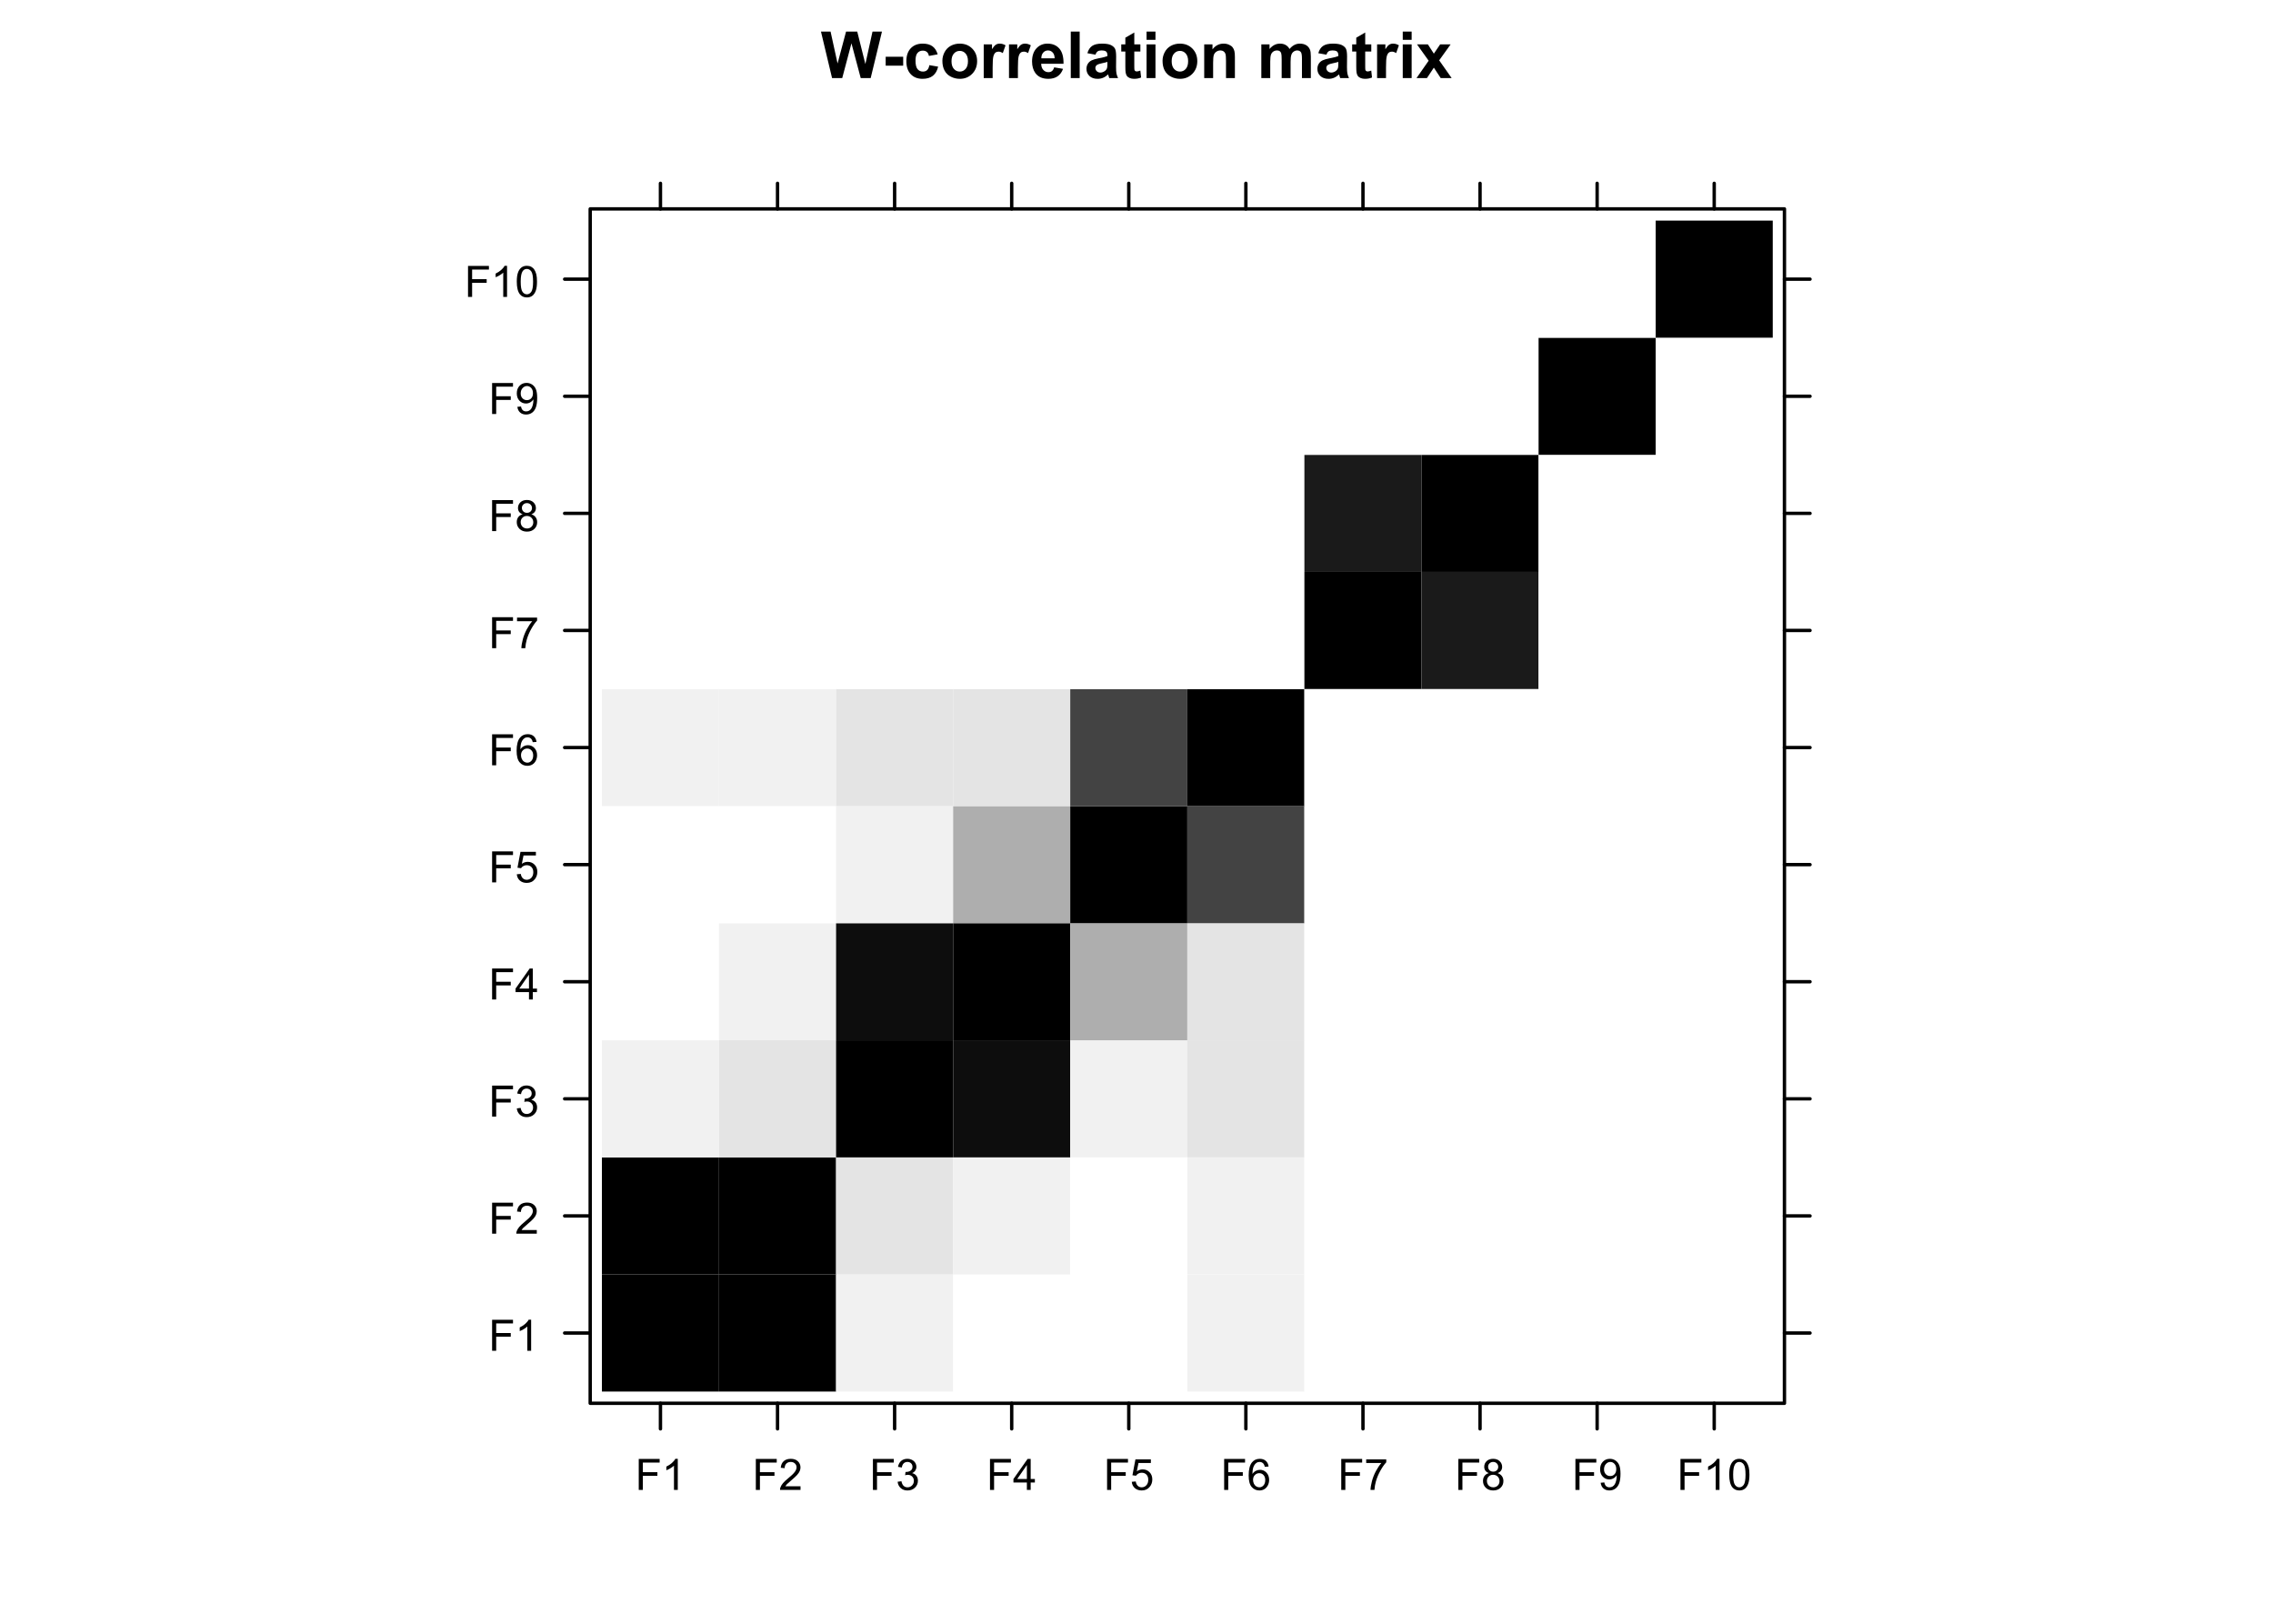<?xml version="1.0" encoding="UTF-8"?>
<svg xmlns="http://www.w3.org/2000/svg" xmlns:xlink="http://www.w3.org/1999/xlink" width="504" height="360" viewBox="0 0 504 360">
<defs>
<g>
<g id="glyph-0-0">
<path d="M 2.512 0 L 0.051 -10.309 L 2.18 -10.309 L 3.734 -3.227 L 5.617 -10.309 L 8.094 -10.309 L 9.898 -3.109 L 11.48 -10.309 L 13.578 -10.309 L 11.074 0 L 8.867 0 L 6.812 -7.707 L 4.766 0 Z M 2.512 0 "/>
</g>
<g id="glyph-0-1">
<path d="M 0.809 -2.75 L 0.809 -4.727 L 4.691 -4.727 L 4.691 -2.75 Z M 0.809 -2.75 "/>
</g>
<g id="glyph-0-2">
<path d="M 7.543 -5.258 L 5.598 -4.906 C 5.531 -5.297 5.383 -5.59 5.148 -5.785 C 4.918 -5.984 4.617 -6.082 4.246 -6.082 C 3.754 -6.082 3.363 -5.91 3.07 -5.57 C 2.777 -5.23 2.629 -4.664 2.629 -3.867 C 2.629 -2.98 2.777 -2.355 3.074 -1.988 C 3.375 -1.625 3.773 -1.441 4.273 -1.441 C 4.648 -1.441 4.957 -1.547 5.195 -1.762 C 5.434 -1.973 5.605 -2.34 5.703 -2.863 L 7.645 -2.531 C 7.441 -1.641 7.055 -0.969 6.484 -0.512 C 5.91 -0.059 5.145 0.168 4.184 0.168 C 3.09 0.168 2.219 -0.176 1.57 -0.863 C 0.922 -1.555 0.598 -2.508 0.598 -3.727 C 0.598 -4.961 0.922 -5.918 1.574 -6.605 C 2.227 -7.293 3.109 -7.637 4.219 -7.637 C 5.129 -7.637 5.852 -7.441 6.387 -7.047 C 6.926 -6.656 7.309 -6.062 7.543 -5.258 Z M 7.543 -5.258 "/>
</g>
<g id="glyph-0-3">
<path d="M 0.578 -3.84 C 0.578 -4.496 0.738 -5.129 1.062 -5.746 C 1.387 -6.359 1.844 -6.828 2.438 -7.152 C 3.027 -7.473 3.691 -7.637 4.422 -7.637 C 5.551 -7.637 6.477 -7.27 7.199 -6.535 C 7.922 -5.801 8.281 -4.875 8.281 -3.754 C 8.281 -2.625 7.918 -1.688 7.188 -0.945 C 6.461 -0.203 5.543 0.168 4.438 0.168 C 3.754 0.168 3.098 0.016 2.477 -0.297 C 1.855 -0.605 1.387 -1.059 1.062 -1.656 C 0.738 -2.254 0.578 -2.98 0.578 -3.84 M 2.602 -3.734 C 2.602 -2.992 2.777 -2.426 3.129 -2.031 C 3.48 -1.637 3.914 -1.441 4.43 -1.441 C 4.945 -1.441 5.379 -1.637 5.727 -2.031 C 6.074 -2.426 6.25 -2.996 6.25 -3.746 C 6.25 -4.48 6.074 -5.043 5.727 -5.434 C 5.379 -5.828 4.945 -6.027 4.43 -6.027 C 3.914 -6.027 3.48 -5.828 3.129 -5.434 C 2.777 -5.043 2.602 -4.473 2.602 -3.734 Z M 2.602 -3.734 "/>
</g>
<g id="glyph-0-4">
<path d="M 2.926 0 L 0.949 0 L 0.949 -7.469 L 2.785 -7.469 L 2.785 -6.406 C 3.098 -6.906 3.379 -7.238 3.633 -7.398 C 3.883 -7.555 4.168 -7.637 4.484 -7.637 C 4.938 -7.637 5.371 -7.512 5.785 -7.262 L 5.176 -5.539 C 4.844 -5.758 4.531 -5.863 4.246 -5.863 C 3.969 -5.863 3.734 -5.789 3.543 -5.637 C 3.352 -5.484 3.199 -5.207 3.09 -4.809 C 2.98 -4.41 2.926 -3.578 2.926 -2.305 Z M 2.926 0 "/>
</g>
<g id="glyph-0-5">
<path d="M 5.359 -2.375 L 7.328 -2.047 C 7.074 -1.324 6.672 -0.773 6.129 -0.398 C 5.582 -0.02 4.898 0.168 4.078 0.168 C 2.781 0.168 1.82 -0.254 1.195 -1.105 C 0.703 -1.785 0.457 -2.641 0.457 -3.676 C 0.457 -4.914 0.781 -5.883 1.426 -6.586 C 2.074 -7.285 2.891 -7.637 3.883 -7.637 C 4.992 -7.637 5.867 -7.27 6.512 -6.535 C 7.152 -5.801 7.461 -4.68 7.434 -3.164 L 2.48 -3.164 C 2.496 -2.578 2.656 -2.121 2.961 -1.797 C 3.266 -1.469 3.645 -1.309 4.098 -1.309 C 4.41 -1.309 4.668 -1.391 4.879 -1.562 C 5.09 -1.73 5.25 -2 5.359 -2.375 M 5.469 -4.375 C 5.457 -4.945 5.309 -5.379 5.027 -5.676 C 4.746 -5.977 4.402 -6.125 4 -6.125 C 3.57 -6.125 3.215 -5.969 2.934 -5.652 C 2.652 -5.34 2.512 -4.914 2.516 -4.375 Z M 5.469 -4.375 "/>
</g>
<g id="glyph-0-6">
<path d="M 1.035 0 L 1.035 -10.309 L 3.008 -10.309 L 3.008 0 Z M 1.035 0 "/>
</g>
<g id="glyph-0-7">
<path d="M 2.512 -5.188 L 0.719 -5.512 C 0.918 -6.234 1.266 -6.77 1.758 -7.117 C 2.25 -7.461 2.98 -7.637 3.953 -7.637 C 4.832 -7.637 5.488 -7.531 5.922 -7.324 C 6.352 -7.113 6.656 -6.848 6.832 -6.527 C 7.008 -6.207 7.094 -5.617 7.094 -4.762 L 7.074 -2.453 C 7.074 -1.797 7.105 -1.312 7.168 -1 C 7.23 -0.691 7.352 -0.355 7.523 0 L 5.57 0 C 5.516 -0.133 5.453 -0.324 5.379 -0.582 C 5.348 -0.699 5.324 -0.777 5.309 -0.816 C 4.973 -0.488 4.609 -0.242 4.227 -0.078 C 3.84 0.086 3.43 0.168 2.996 0.168 C 2.227 0.168 1.621 -0.039 1.176 -0.457 C 0.734 -0.875 0.512 -1.402 0.512 -2.039 C 0.512 -2.461 0.613 -2.836 0.816 -3.168 C 1.016 -3.496 1.301 -3.75 1.664 -3.926 C 2.027 -4.102 2.551 -4.258 3.234 -4.387 C 4.156 -4.562 4.797 -4.723 5.152 -4.871 L 5.152 -5.07 C 5.152 -5.449 5.059 -5.719 4.871 -5.883 C 4.684 -6.043 4.332 -6.125 3.812 -6.125 C 3.461 -6.125 3.184 -6.055 2.988 -5.918 C 2.793 -5.777 2.633 -5.535 2.512 -5.188 M 5.152 -3.586 C 4.902 -3.5 4.5 -3.402 3.953 -3.285 C 3.402 -3.168 3.043 -3.051 2.875 -2.938 C 2.617 -2.758 2.488 -2.523 2.488 -2.242 C 2.488 -1.965 2.594 -1.727 2.797 -1.527 C 3.004 -1.324 3.266 -1.223 3.586 -1.223 C 3.941 -1.223 4.281 -1.34 4.605 -1.574 C 4.844 -1.754 5 -1.973 5.078 -2.23 C 5.129 -2.398 5.152 -2.719 5.152 -3.191 Z M 5.152 -3.586 "/>
</g>
<g id="glyph-0-8">
<path d="M 4.457 -7.469 L 4.457 -5.891 L 3.109 -5.891 L 3.109 -2.883 C 3.109 -2.273 3.121 -1.918 3.145 -1.816 C 3.172 -1.715 3.23 -1.633 3.32 -1.566 C 3.414 -1.504 3.523 -1.469 3.656 -1.469 C 3.84 -1.469 4.105 -1.531 4.449 -1.66 L 4.621 -0.125 C 4.16 0.07 3.641 0.168 3.059 0.168 C 2.703 0.168 2.383 0.109 2.094 -0.012 C 1.809 -0.129 1.598 -0.285 1.465 -0.473 C 1.332 -0.664 1.238 -0.922 1.188 -1.246 C 1.145 -1.473 1.125 -1.938 1.125 -2.637 L 1.125 -5.891 L 0.219 -5.891 L 0.219 -7.469 L 1.125 -7.469 L 1.125 -8.949 L 3.109 -10.105 L 3.109 -7.469 Z M 4.457 -7.469 "/>
</g>
<g id="glyph-0-9">
<path d="M 1.035 -8.48 L 1.035 -10.309 L 3.008 -10.309 L 3.008 -8.48 L 1.035 -8.48 M 1.035 0 L 1.035 -7.469 L 3.008 -7.469 L 3.008 0 Z M 1.035 0 "/>
</g>
<g id="glyph-0-10">
<path d="M 7.824 0 L 5.852 0 L 5.852 -3.812 C 5.852 -4.617 5.809 -5.137 5.723 -5.375 C 5.641 -5.613 5.5 -5.797 5.312 -5.926 C 5.121 -6.059 4.895 -6.125 4.625 -6.125 C 4.285 -6.125 3.977 -6.031 3.707 -5.844 C 3.434 -5.656 3.246 -5.406 3.145 -5.098 C 3.047 -4.789 2.996 -4.215 2.996 -3.383 L 2.996 0 L 1.02 0 L 1.02 -7.469 L 2.855 -7.469 L 2.855 -6.371 C 3.508 -7.215 4.328 -7.637 5.316 -7.637 C 5.75 -7.637 6.148 -7.559 6.512 -7.398 C 6.871 -7.242 7.145 -7.043 7.328 -6.801 C 7.516 -6.555 7.645 -6.277 7.715 -5.969 C 7.789 -5.66 7.824 -5.219 7.824 -4.641 Z M 7.824 0 "/>
</g>
<g id="glyph-0-11">
</g>
<g id="glyph-0-12">
<path d="M 0.887 -7.469 L 2.707 -7.469 L 2.707 -6.449 C 3.359 -7.238 4.133 -7.637 5.035 -7.637 C 5.512 -7.637 5.926 -7.539 6.277 -7.34 C 6.629 -7.145 6.918 -6.848 7.145 -6.449 C 7.473 -6.848 7.824 -7.145 8.207 -7.34 C 8.586 -7.539 8.992 -7.637 9.422 -7.637 C 9.969 -7.637 10.434 -7.523 10.812 -7.301 C 11.195 -7.078 11.477 -6.754 11.664 -6.32 C 11.801 -6.004 11.867 -5.488 11.867 -4.773 L 11.867 0 L 9.895 0 L 9.895 -4.27 C 9.895 -5.008 9.824 -5.488 9.688 -5.703 C 9.508 -5.984 9.227 -6.125 8.844 -6.125 C 8.57 -6.125 8.309 -6.039 8.066 -5.871 C 7.82 -5.703 7.645 -5.453 7.539 -5.129 C 7.43 -4.805 7.375 -4.289 7.375 -3.586 L 7.375 0 L 5.398 0 L 5.398 -4.094 C 5.398 -4.82 5.363 -5.289 5.293 -5.5 C 5.223 -5.711 5.113 -5.867 4.969 -5.969 C 4.82 -6.074 4.621 -6.125 4.367 -6.125 C 4.062 -6.125 3.789 -6.043 3.543 -5.879 C 3.301 -5.715 3.125 -5.477 3.02 -5.168 C 2.914 -4.859 2.863 -4.344 2.863 -3.629 L 2.863 0 L 0.887 0 Z M 0.887 -7.469 "/>
</g>
<g id="glyph-0-13">
<path d="M 0.086 0 L 2.777 -3.848 L 0.195 -7.469 L 2.609 -7.469 L 3.93 -5.414 L 5.324 -7.469 L 7.645 -7.469 L 5.113 -3.93 L 7.875 0 L 5.449 0 L 3.93 -2.312 L 2.398 0 Z M 0.086 0 "/>
</g>
<g id="glyph-1-0">
<path d="M 0.789 0 L 0.789 -6.871 L 5.422 -6.871 L 5.422 -6.062 L 1.695 -6.062 L 1.695 -3.934 L 4.922 -3.934 L 4.922 -3.121 L 1.695 -3.121 L 1.695 0 Z M 0.789 0 "/>
</g>
<g id="glyph-1-1">
<path d="M 3.578 0 L 2.734 0 L 2.734 -5.375 C 2.531 -5.184 2.262 -4.988 1.934 -4.797 C 1.605 -4.602 1.309 -4.457 1.047 -4.359 L 1.047 -5.176 C 1.516 -5.398 1.93 -5.664 2.281 -5.98 C 2.637 -6.297 2.887 -6.602 3.031 -6.898 L 3.578 -6.898 Z M 3.578 0 "/>
</g>
<g id="glyph-1-2">
<path d="M 4.832 -0.812 L 4.832 0 L 0.289 0 C 0.285 -0.203 0.316 -0.398 0.391 -0.586 C 0.504 -0.895 0.691 -1.199 0.945 -1.5 C 1.199 -1.801 1.566 -2.148 2.047 -2.539 C 2.797 -3.152 3.301 -3.637 3.562 -3.996 C 3.824 -4.355 3.957 -4.691 3.957 -5.012 C 3.957 -5.344 3.836 -5.629 3.598 -5.855 C 3.359 -6.086 3.047 -6.203 2.664 -6.203 C 2.258 -6.203 1.93 -6.078 1.688 -5.836 C 1.445 -5.594 1.32 -5.254 1.316 -4.824 L 0.449 -4.914 C 0.508 -5.559 0.734 -6.051 1.121 -6.391 C 1.508 -6.73 2.027 -6.898 2.68 -6.898 C 3.34 -6.898 3.863 -6.719 4.246 -6.352 C 4.633 -5.984 4.824 -5.531 4.824 -4.992 C 4.824 -4.719 4.766 -4.445 4.656 -4.18 C 4.543 -3.914 4.355 -3.637 4.094 -3.344 C 3.832 -3.047 3.398 -2.645 2.793 -2.133 C 2.289 -1.707 1.961 -1.418 1.82 -1.27 C 1.676 -1.117 1.555 -0.965 1.461 -0.812 Z M 4.832 -0.812 "/>
</g>
<g id="glyph-1-3">
<path d="M 0.402 -1.812 L 1.246 -1.926 C 1.344 -1.449 1.508 -1.105 1.742 -0.895 C 1.973 -0.684 2.258 -0.578 2.594 -0.578 C 2.988 -0.578 3.324 -0.715 3.598 -0.988 C 3.871 -1.266 4.008 -1.605 4.008 -2.012 C 4.008 -2.398 3.883 -2.719 3.629 -2.969 C 3.375 -3.223 3.055 -3.348 2.664 -3.348 C 2.504 -3.348 2.305 -3.316 2.066 -3.254 L 2.16 -3.992 C 2.219 -3.988 2.262 -3.984 2.297 -3.984 C 2.656 -3.984 2.98 -4.078 3.266 -4.266 C 3.555 -4.453 3.699 -4.742 3.699 -5.133 C 3.699 -5.441 3.594 -5.699 3.383 -5.902 C 3.176 -6.105 2.906 -6.207 2.574 -6.207 C 2.246 -6.207 1.973 -6.102 1.754 -5.898 C 1.535 -5.691 1.395 -5.383 1.332 -4.969 L 0.488 -5.117 C 0.59 -5.684 0.824 -6.121 1.191 -6.434 C 1.555 -6.746 2.012 -6.898 2.555 -6.898 C 2.93 -6.898 3.273 -6.82 3.59 -6.66 C 3.906 -6.496 4.148 -6.277 4.316 -6 C 4.48 -5.723 4.566 -5.426 4.566 -5.113 C 4.566 -4.816 4.484 -4.547 4.328 -4.305 C 4.168 -4.059 3.93 -3.867 3.617 -3.723 C 4.023 -3.629 4.34 -3.434 4.566 -3.137 C 4.789 -2.844 4.902 -2.473 4.902 -2.031 C 4.902 -1.43 4.684 -0.922 4.246 -0.504 C 3.809 -0.086 3.258 0.121 2.586 0.121 C 1.984 0.121 1.484 -0.059 1.086 -0.418 C 0.688 -0.777 0.461 -1.242 0.402 -1.812 Z M 0.402 -1.812 "/>
</g>
<g id="glyph-1-4">
<path d="M 3.102 0 L 3.102 -1.645 L 0.121 -1.645 L 0.121 -2.418 L 3.258 -6.871 L 3.945 -6.871 L 3.945 -2.418 L 4.875 -2.418 L 4.875 -1.645 L 3.945 -1.645 L 3.945 0 L 3.102 0 M 3.102 -2.418 L 3.102 -5.516 L 0.953 -2.418 Z M 3.102 -2.418 "/>
</g>
<g id="glyph-1-5">
<path d="M 0.398 -1.801 L 1.285 -1.875 C 1.352 -1.445 1.504 -1.121 1.742 -0.902 C 1.98 -0.684 2.27 -0.578 2.605 -0.578 C 3.012 -0.578 3.355 -0.73 3.637 -1.035 C 3.918 -1.344 4.059 -1.75 4.059 -2.254 C 4.059 -2.734 3.926 -3.117 3.652 -3.395 C 3.383 -3.672 3.031 -3.812 2.594 -3.812 C 2.32 -3.812 2.074 -3.75 1.855 -3.625 C 1.637 -3.504 1.465 -3.344 1.34 -3.145 L 0.547 -3.25 L 1.215 -6.777 L 4.633 -6.777 L 4.633 -5.973 L 1.891 -5.973 L 1.52 -4.125 C 1.93 -4.414 2.363 -4.555 2.816 -4.555 C 3.418 -4.555 3.922 -4.348 4.336 -3.934 C 4.75 -3.516 4.953 -2.984 4.953 -2.328 C 4.953 -1.707 4.773 -1.172 4.41 -0.719 C 3.969 -0.16 3.367 0.117 2.605 0.117 C 1.98 0.117 1.473 -0.059 1.074 -0.406 C 0.68 -0.758 0.453 -1.223 0.398 -1.801 Z M 0.398 -1.801 "/>
</g>
<g id="glyph-1-6">
<path d="M 4.777 -5.188 L 3.938 -5.125 C 3.863 -5.453 3.758 -5.695 3.617 -5.844 C 3.391 -6.086 3.109 -6.207 2.773 -6.207 C 2.508 -6.207 2.27 -6.133 2.066 -5.98 C 1.801 -5.789 1.594 -5.504 1.438 -5.133 C 1.285 -4.762 1.207 -4.23 1.199 -3.543 C 1.402 -3.852 1.652 -4.082 1.945 -4.234 C 2.238 -4.383 2.547 -4.457 2.867 -4.457 C 3.43 -4.457 3.91 -4.25 4.305 -3.836 C 4.699 -3.422 4.898 -2.887 4.898 -2.23 C 4.898 -1.801 4.805 -1.398 4.621 -1.027 C 4.434 -0.66 4.18 -0.375 3.852 -0.18 C 3.527 0.02 3.16 0.117 2.746 0.117 C 2.043 0.117 1.469 -0.141 1.027 -0.66 C 0.582 -1.176 0.359 -2.027 0.359 -3.215 C 0.359 -4.543 0.605 -5.508 1.098 -6.113 C 1.523 -6.637 2.102 -6.898 2.828 -6.898 C 3.367 -6.898 3.809 -6.75 4.156 -6.445 C 4.5 -6.141 4.707 -5.723 4.777 -5.188 M 1.332 -2.227 C 1.332 -1.938 1.395 -1.656 1.516 -1.391 C 1.641 -1.125 1.812 -0.926 2.035 -0.785 C 2.258 -0.645 2.488 -0.578 2.734 -0.578 C 3.09 -0.578 3.395 -0.719 3.652 -1.008 C 3.906 -1.297 4.035 -1.688 4.035 -2.18 C 4.035 -2.656 3.91 -3.027 3.656 -3.301 C 3.402 -3.574 3.086 -3.711 2.699 -3.711 C 2.32 -3.711 1.996 -3.574 1.73 -3.301 C 1.465 -3.027 1.332 -2.672 1.332 -2.227 Z M 1.332 -2.227 "/>
</g>
<g id="glyph-1-7">
<path d="M 0.453 -5.973 L 0.453 -6.781 L 4.902 -6.781 L 4.902 -6.125 C 4.465 -5.66 4.031 -5.043 3.602 -4.27 C 3.172 -3.5 2.84 -2.703 2.605 -1.891 C 2.438 -1.312 2.328 -0.684 2.281 0 L 1.414 0 C 1.426 -0.539 1.531 -1.195 1.734 -1.961 C 1.938 -2.727 2.23 -3.465 2.609 -4.176 C 2.988 -4.887 3.391 -5.484 3.82 -5.973 Z M 0.453 -5.973 "/>
</g>
<g id="glyph-1-8">
<path d="M 1.695 -3.727 C 1.348 -3.855 1.086 -4.039 0.918 -4.273 C 0.75 -4.512 0.664 -4.797 0.664 -5.129 C 0.664 -5.629 0.844 -6.047 1.203 -6.391 C 1.562 -6.73 2.043 -6.898 2.641 -6.898 C 3.238 -6.898 3.723 -6.727 4.086 -6.379 C 4.453 -6.027 4.637 -5.605 4.637 -5.105 C 4.637 -4.785 4.551 -4.508 4.387 -4.273 C 4.219 -4.035 3.965 -3.855 3.625 -3.727 C 4.047 -3.59 4.367 -3.367 4.586 -3.062 C 4.809 -2.754 4.918 -2.391 4.918 -1.965 C 4.918 -1.375 4.711 -0.883 4.293 -0.484 C 3.879 -0.082 3.332 0.117 2.652 0.117 C 1.977 0.117 1.43 -0.082 1.012 -0.484 C 0.598 -0.887 0.391 -1.387 0.391 -1.988 C 0.391 -2.434 0.504 -2.809 0.73 -3.109 C 0.957 -3.41 1.277 -3.617 1.695 -3.727 M 1.527 -5.156 C 1.527 -4.832 1.633 -4.566 1.844 -4.359 C 2.051 -4.152 2.324 -4.051 2.656 -4.051 C 2.984 -4.051 3.25 -4.152 3.457 -4.355 C 3.664 -4.562 3.77 -4.812 3.77 -5.109 C 3.77 -5.418 3.66 -5.68 3.449 -5.891 C 3.234 -6.102 2.969 -6.207 2.648 -6.207 C 2.328 -6.207 2.059 -6.102 1.848 -5.898 C 1.633 -5.691 1.527 -5.445 1.527 -5.156 M 1.258 -1.984 C 1.258 -1.742 1.312 -1.508 1.426 -1.285 C 1.543 -1.059 1.711 -0.887 1.938 -0.762 C 2.16 -0.637 2.402 -0.578 2.664 -0.578 C 3.066 -0.578 3.398 -0.707 3.66 -0.965 C 3.922 -1.227 4.055 -1.555 4.055 -1.953 C 4.055 -2.359 3.918 -2.695 3.648 -2.961 C 3.379 -3.227 3.039 -3.359 2.633 -3.359 C 2.238 -3.359 1.91 -3.23 1.648 -2.969 C 1.387 -2.703 1.258 -2.375 1.258 -1.984 Z M 1.258 -1.984 "/>
</g>
<g id="glyph-1-9">
<path d="M 0.523 -1.59 L 1.336 -1.664 C 1.406 -1.281 1.535 -1.008 1.73 -0.836 C 1.922 -0.664 2.172 -0.578 2.477 -0.578 C 2.734 -0.578 2.961 -0.637 3.156 -0.754 C 3.352 -0.875 3.512 -1.031 3.637 -1.23 C 3.762 -1.43 3.867 -1.695 3.953 -2.035 C 4.035 -2.371 4.078 -2.715 4.078 -3.066 C 4.078 -3.102 4.078 -3.16 4.074 -3.234 C 3.906 -2.965 3.676 -2.746 3.383 -2.582 C 3.09 -2.414 2.773 -2.328 2.434 -2.328 C 1.863 -2.328 1.383 -2.535 0.988 -2.949 C 0.594 -3.359 0.398 -3.906 0.398 -4.578 C 0.398 -5.277 0.605 -5.836 1.016 -6.262 C 1.426 -6.688 1.941 -6.898 2.559 -6.898 C 3.008 -6.898 3.414 -6.781 3.785 -6.539 C 4.156 -6.297 4.438 -5.957 4.629 -5.512 C 4.82 -5.066 4.918 -4.422 4.918 -3.578 C 4.918 -2.699 4.82 -2 4.633 -1.48 C 4.441 -0.957 4.156 -0.562 3.781 -0.289 C 3.402 -0.02 2.961 0.117 2.457 0.117 C 1.918 0.117 1.48 -0.031 1.141 -0.332 C 0.797 -0.629 0.594 -1.047 0.523 -1.59 M 3.98 -4.621 C 3.98 -5.105 3.852 -5.492 3.594 -5.773 C 3.336 -6.059 3.023 -6.203 2.664 -6.203 C 2.289 -6.203 1.961 -6.047 1.684 -5.742 C 1.406 -5.438 1.266 -5.039 1.266 -4.551 C 1.266 -4.113 1.398 -3.758 1.66 -3.484 C 1.926 -3.211 2.25 -3.074 2.641 -3.074 C 3.031 -3.074 3.352 -3.211 3.602 -3.484 C 3.855 -3.758 3.98 -4.137 3.98 -4.621 Z M 3.98 -4.621 "/>
</g>
<g id="glyph-1-10">
<path d="M 0.398 -3.391 C 0.398 -4.203 0.48 -4.855 0.648 -5.352 C 0.816 -5.848 1.066 -6.227 1.395 -6.496 C 1.723 -6.766 2.141 -6.898 2.641 -6.898 C 3.008 -6.898 3.332 -6.824 3.609 -6.676 C 3.887 -6.527 4.117 -6.316 4.297 -6.035 C 4.48 -5.754 4.621 -5.414 4.727 -5.012 C 4.828 -4.613 4.879 -4.07 4.879 -3.391 C 4.879 -2.582 4.797 -1.934 4.633 -1.438 C 4.465 -0.941 4.219 -0.559 3.887 -0.289 C 3.559 -0.02 3.141 0.117 2.641 0.117 C 1.977 0.117 1.457 -0.121 1.078 -0.594 C 0.625 -1.168 0.398 -2.098 0.398 -3.391 M 1.266 -3.391 C 1.266 -2.262 1.398 -1.512 1.66 -1.137 C 1.926 -0.762 2.25 -0.578 2.641 -0.578 C 3.027 -0.578 3.352 -0.766 3.617 -1.141 C 3.879 -1.516 4.012 -2.266 4.012 -3.391 C 4.012 -4.52 3.879 -5.273 3.617 -5.645 C 3.352 -6.016 3.023 -6.203 2.629 -6.203 C 2.242 -6.203 1.934 -6.039 1.703 -5.711 C 1.41 -5.289 1.266 -4.516 1.266 -3.391 Z M 1.266 -3.391 "/>
</g>
</g>
</defs>
<rect x="-50.4" y="-36" width="604.8" height="432" fill="rgb(100%, 100%, 100%)" fill-opacity="1"/>
<g fill="rgb(0%, 0%, 0%)" fill-opacity="1">
<use xlink:href="#glyph-0-0" x="181.984" y="17.309"/>
<use xlink:href="#glyph-0-1" x="195.576" y="17.309"/>
<use xlink:href="#glyph-0-2" x="200.371" y="17.309"/>
<use xlink:href="#glyph-0-3" x="208.38" y="17.309"/>
<use xlink:href="#glyph-0-4" x="217.176" y="17.309"/>
<use xlink:href="#glyph-0-4" x="222.78" y="17.309"/>
<use xlink:href="#glyph-0-5" x="228.384" y="17.309"/>
<use xlink:href="#glyph-0-6" x="236.392" y="17.309"/>
<use xlink:href="#glyph-0-7" x="240.393" y="17.309"/>
<use xlink:href="#glyph-0-8" x="248.402" y="17.309"/>
<use xlink:href="#glyph-0-9" x="253.197" y="17.309"/>
<use xlink:href="#glyph-0-3" x="257.198" y="17.309"/>
<use xlink:href="#glyph-0-10" x="265.994" y="17.309"/>
<use xlink:href="#glyph-0-11" x="274.79" y="17.309"/>
<use xlink:href="#glyph-0-12" x="278.791" y="17.309"/>
<use xlink:href="#glyph-0-7" x="291.595" y="17.309"/>
<use xlink:href="#glyph-0-8" x="299.603" y="17.309"/>
<use xlink:href="#glyph-0-4" x="304.398" y="17.309"/>
<use xlink:href="#glyph-0-9" x="310.002" y="17.309"/>
<use xlink:href="#glyph-0-13" x="314.003" y="17.309"/>
</g>
<path fill="none" stroke-width="0.75" stroke-linecap="round" stroke-linejoin="round" stroke="rgb(0%, 0%, 0%)" stroke-opacity="1" stroke-miterlimit="10" d="M 146.445 46.316 L 146.445 40.645 "/>
<path fill="none" stroke-width="0.75" stroke-linecap="round" stroke-linejoin="round" stroke="rgb(0%, 0%, 0%)" stroke-opacity="1" stroke-miterlimit="10" d="M 172.406 46.316 L 172.406 40.645 "/>
<path fill="none" stroke-width="0.75" stroke-linecap="round" stroke-linejoin="round" stroke="rgb(0%, 0%, 0%)" stroke-opacity="1" stroke-miterlimit="10" d="M 198.367 46.316 L 198.367 40.645 "/>
<path fill="none" stroke-width="0.75" stroke-linecap="round" stroke-linejoin="round" stroke="rgb(0%, 0%, 0%)" stroke-opacity="1" stroke-miterlimit="10" d="M 224.328 46.316 L 224.328 40.645 "/>
<path fill="none" stroke-width="0.75" stroke-linecap="round" stroke-linejoin="round" stroke="rgb(0%, 0%, 0%)" stroke-opacity="1" stroke-miterlimit="10" d="M 250.289 46.316 L 250.289 40.645 "/>
<path fill="none" stroke-width="0.75" stroke-linecap="round" stroke-linejoin="round" stroke="rgb(0%, 0%, 0%)" stroke-opacity="1" stroke-miterlimit="10" d="M 276.25 46.316 L 276.25 40.645 "/>
<path fill="none" stroke-width="0.75" stroke-linecap="round" stroke-linejoin="round" stroke="rgb(0%, 0%, 0%)" stroke-opacity="1" stroke-miterlimit="10" d="M 302.215 46.316 L 302.215 40.645 "/>
<path fill="none" stroke-width="0.75" stroke-linecap="round" stroke-linejoin="round" stroke="rgb(0%, 0%, 0%)" stroke-opacity="1" stroke-miterlimit="10" d="M 328.176 46.316 L 328.176 40.645 "/>
<path fill="none" stroke-width="0.75" stroke-linecap="round" stroke-linejoin="round" stroke="rgb(0%, 0%, 0%)" stroke-opacity="1" stroke-miterlimit="10" d="M 354.137 46.316 L 354.137 40.645 "/>
<path fill="none" stroke-width="0.75" stroke-linecap="round" stroke-linejoin="round" stroke="rgb(0%, 0%, 0%)" stroke-opacity="1" stroke-miterlimit="10" d="M 380.098 46.316 L 380.098 40.645 "/>
<path fill="none" stroke-width="0.75" stroke-linecap="round" stroke-linejoin="round" stroke="rgb(0%, 0%, 0%)" stroke-opacity="1" stroke-miterlimit="10" d="M 130.867 295.543 L 125.199 295.543 "/>
<path fill="none" stroke-width="0.75" stroke-linecap="round" stroke-linejoin="round" stroke="rgb(0%, 0%, 0%)" stroke-opacity="1" stroke-miterlimit="10" d="M 130.867 269.582 L 125.199 269.582 "/>
<path fill="none" stroke-width="0.75" stroke-linecap="round" stroke-linejoin="round" stroke="rgb(0%, 0%, 0%)" stroke-opacity="1" stroke-miterlimit="10" d="M 130.867 243.621 L 125.199 243.621 "/>
<path fill="none" stroke-width="0.75" stroke-linecap="round" stroke-linejoin="round" stroke="rgb(0%, 0%, 0%)" stroke-opacity="1" stroke-miterlimit="10" d="M 130.867 217.66 L 125.199 217.66 "/>
<path fill="none" stroke-width="0.75" stroke-linecap="round" stroke-linejoin="round" stroke="rgb(0%, 0%, 0%)" stroke-opacity="1" stroke-miterlimit="10" d="M 130.867 191.699 L 125.199 191.699 "/>
<path fill="none" stroke-width="0.75" stroke-linecap="round" stroke-linejoin="round" stroke="rgb(0%, 0%, 0%)" stroke-opacity="1" stroke-miterlimit="10" d="M 130.867 165.738 L 125.199 165.738 "/>
<path fill="none" stroke-width="0.75" stroke-linecap="round" stroke-linejoin="round" stroke="rgb(0%, 0%, 0%)" stroke-opacity="1" stroke-miterlimit="10" d="M 130.867 139.777 L 125.199 139.777 "/>
<path fill="none" stroke-width="0.75" stroke-linecap="round" stroke-linejoin="round" stroke="rgb(0%, 0%, 0%)" stroke-opacity="1" stroke-miterlimit="10" d="M 130.867 113.816 L 125.199 113.816 "/>
<path fill="none" stroke-width="0.75" stroke-linecap="round" stroke-linejoin="round" stroke="rgb(0%, 0%, 0%)" stroke-opacity="1" stroke-miterlimit="10" d="M 130.867 87.855 L 125.199 87.855 "/>
<path fill="none" stroke-width="0.75" stroke-linecap="round" stroke-linejoin="round" stroke="rgb(0%, 0%, 0%)" stroke-opacity="1" stroke-miterlimit="10" d="M 130.867 61.891 L 125.199 61.891 "/>
<g fill="rgb(0%, 0%, 0%)" fill-opacity="1">
<use xlink:href="#glyph-1-0" x="108.328" y="299.48"/>
<use xlink:href="#glyph-1-1" x="114.192" y="299.48"/>
</g>
<g fill="rgb(0%, 0%, 0%)" fill-opacity="1">
<use xlink:href="#glyph-1-0" x="108.328" y="273.52"/>
<use xlink:href="#glyph-1-2" x="114.192" y="273.52"/>
</g>
<g fill="rgb(0%, 0%, 0%)" fill-opacity="1">
<use xlink:href="#glyph-1-0" x="108.328" y="247.559"/>
<use xlink:href="#glyph-1-3" x="114.192" y="247.559"/>
</g>
<g fill="rgb(0%, 0%, 0%)" fill-opacity="1">
<use xlink:href="#glyph-1-0" x="108.328" y="221.598"/>
<use xlink:href="#glyph-1-4" x="114.192" y="221.598"/>
</g>
<g fill="rgb(0%, 0%, 0%)" fill-opacity="1">
<use xlink:href="#glyph-1-0" x="108.328" y="195.633"/>
<use xlink:href="#glyph-1-5" x="114.192" y="195.633"/>
</g>
<g fill="rgb(0%, 0%, 0%)" fill-opacity="1">
<use xlink:href="#glyph-1-0" x="108.328" y="169.672"/>
<use xlink:href="#glyph-1-6" x="114.192" y="169.672"/>
</g>
<g fill="rgb(0%, 0%, 0%)" fill-opacity="1">
<use xlink:href="#glyph-1-0" x="108.328" y="143.711"/>
<use xlink:href="#glyph-1-7" x="114.192" y="143.711"/>
</g>
<g fill="rgb(0%, 0%, 0%)" fill-opacity="1">
<use xlink:href="#glyph-1-0" x="108.328" y="117.75"/>
<use xlink:href="#glyph-1-8" x="114.192" y="117.75"/>
</g>
<g fill="rgb(0%, 0%, 0%)" fill-opacity="1">
<use xlink:href="#glyph-1-0" x="108.328" y="91.789"/>
<use xlink:href="#glyph-1-9" x="114.192" y="91.789"/>
</g>
<g fill="rgb(0%, 0%, 0%)" fill-opacity="1">
<use xlink:href="#glyph-1-0" x="102.988" y="65.828"/>
<use xlink:href="#glyph-1-1" x="108.852" y="65.828"/>
<use xlink:href="#glyph-1-10" x="114.191" y="65.828"/>
</g>
<path fill="none" stroke-width="0.75" stroke-linecap="round" stroke-linejoin="round" stroke="rgb(0%, 0%, 0%)" stroke-opacity="1" stroke-miterlimit="10" d="M 146.445 311.121 L 146.445 316.789 "/>
<path fill="none" stroke-width="0.75" stroke-linecap="round" stroke-linejoin="round" stroke="rgb(0%, 0%, 0%)" stroke-opacity="1" stroke-miterlimit="10" d="M 172.406 311.121 L 172.406 316.789 "/>
<path fill="none" stroke-width="0.75" stroke-linecap="round" stroke-linejoin="round" stroke="rgb(0%, 0%, 0%)" stroke-opacity="1" stroke-miterlimit="10" d="M 198.367 311.121 L 198.367 316.789 "/>
<path fill="none" stroke-width="0.75" stroke-linecap="round" stroke-linejoin="round" stroke="rgb(0%, 0%, 0%)" stroke-opacity="1" stroke-miterlimit="10" d="M 224.328 311.121 L 224.328 316.789 "/>
<path fill="none" stroke-width="0.75" stroke-linecap="round" stroke-linejoin="round" stroke="rgb(0%, 0%, 0%)" stroke-opacity="1" stroke-miterlimit="10" d="M 250.289 311.121 L 250.289 316.789 "/>
<path fill="none" stroke-width="0.75" stroke-linecap="round" stroke-linejoin="round" stroke="rgb(0%, 0%, 0%)" stroke-opacity="1" stroke-miterlimit="10" d="M 276.25 311.121 L 276.25 316.789 "/>
<path fill="none" stroke-width="0.75" stroke-linecap="round" stroke-linejoin="round" stroke="rgb(0%, 0%, 0%)" stroke-opacity="1" stroke-miterlimit="10" d="M 302.215 311.121 L 302.215 316.789 "/>
<path fill="none" stroke-width="0.75" stroke-linecap="round" stroke-linejoin="round" stroke="rgb(0%, 0%, 0%)" stroke-opacity="1" stroke-miterlimit="10" d="M 328.176 311.121 L 328.176 316.789 "/>
<path fill="none" stroke-width="0.75" stroke-linecap="round" stroke-linejoin="round" stroke="rgb(0%, 0%, 0%)" stroke-opacity="1" stroke-miterlimit="10" d="M 354.137 311.121 L 354.137 316.789 "/>
<path fill="none" stroke-width="0.75" stroke-linecap="round" stroke-linejoin="round" stroke="rgb(0%, 0%, 0%)" stroke-opacity="1" stroke-miterlimit="10" d="M 380.098 311.121 L 380.098 316.789 "/>
<g fill="rgb(0%, 0%, 0%)" fill-opacity="1">
<use xlink:href="#glyph-1-0" x="140.844" y="330.332"/>
<use xlink:href="#glyph-1-1" x="146.708" y="330.332"/>
</g>
<g fill="rgb(0%, 0%, 0%)" fill-opacity="1">
<use xlink:href="#glyph-1-0" x="166.805" y="330.332"/>
<use xlink:href="#glyph-1-2" x="172.669" y="330.332"/>
</g>
<g fill="rgb(0%, 0%, 0%)" fill-opacity="1">
<use xlink:href="#glyph-1-0" x="192.766" y="330.332"/>
<use xlink:href="#glyph-1-3" x="198.63" y="330.332"/>
</g>
<g fill="rgb(0%, 0%, 0%)" fill-opacity="1">
<use xlink:href="#glyph-1-0" x="218.727" y="330.332"/>
<use xlink:href="#glyph-1-4" x="224.591" y="330.332"/>
</g>
<g fill="rgb(0%, 0%, 0%)" fill-opacity="1">
<use xlink:href="#glyph-1-0" x="244.688" y="330.332"/>
<use xlink:href="#glyph-1-5" x="250.552" y="330.332"/>
</g>
<g fill="rgb(0%, 0%, 0%)" fill-opacity="1">
<use xlink:href="#glyph-1-0" x="270.648" y="330.332"/>
<use xlink:href="#glyph-1-6" x="276.512" y="330.332"/>
</g>
<g fill="rgb(0%, 0%, 0%)" fill-opacity="1">
<use xlink:href="#glyph-1-0" x="296.613" y="330.332"/>
<use xlink:href="#glyph-1-7" x="302.477" y="330.332"/>
</g>
<g fill="rgb(0%, 0%, 0%)" fill-opacity="1">
<use xlink:href="#glyph-1-0" x="322.574" y="330.332"/>
<use xlink:href="#glyph-1-8" x="328.438" y="330.332"/>
</g>
<g fill="rgb(0%, 0%, 0%)" fill-opacity="1">
<use xlink:href="#glyph-1-0" x="348.535" y="330.332"/>
<use xlink:href="#glyph-1-9" x="354.399" y="330.332"/>
</g>
<g fill="rgb(0%, 0%, 0%)" fill-opacity="1">
<use xlink:href="#glyph-1-0" x="371.828" y="330.332"/>
<use xlink:href="#glyph-1-1" x="377.692" y="330.332"/>
<use xlink:href="#glyph-1-10" x="383.031" y="330.332"/>
</g>
<path fill="none" stroke-width="0.75" stroke-linecap="round" stroke-linejoin="round" stroke="rgb(0%, 0%, 0%)" stroke-opacity="1" stroke-miterlimit="10" d="M 395.672 295.543 L 401.344 295.543 "/>
<path fill="none" stroke-width="0.75" stroke-linecap="round" stroke-linejoin="round" stroke="rgb(0%, 0%, 0%)" stroke-opacity="1" stroke-miterlimit="10" d="M 395.672 269.582 L 401.344 269.582 "/>
<path fill="none" stroke-width="0.75" stroke-linecap="round" stroke-linejoin="round" stroke="rgb(0%, 0%, 0%)" stroke-opacity="1" stroke-miterlimit="10" d="M 395.672 243.621 L 401.344 243.621 "/>
<path fill="none" stroke-width="0.75" stroke-linecap="round" stroke-linejoin="round" stroke="rgb(0%, 0%, 0%)" stroke-opacity="1" stroke-miterlimit="10" d="M 395.672 217.66 L 401.344 217.66 "/>
<path fill="none" stroke-width="0.75" stroke-linecap="round" stroke-linejoin="round" stroke="rgb(0%, 0%, 0%)" stroke-opacity="1" stroke-miterlimit="10" d="M 395.672 191.699 L 401.344 191.699 "/>
<path fill="none" stroke-width="0.75" stroke-linecap="round" stroke-linejoin="round" stroke="rgb(0%, 0%, 0%)" stroke-opacity="1" stroke-miterlimit="10" d="M 395.672 165.738 L 401.344 165.738 "/>
<path fill="none" stroke-width="0.75" stroke-linecap="round" stroke-linejoin="round" stroke="rgb(0%, 0%, 0%)" stroke-opacity="1" stroke-miterlimit="10" d="M 395.672 139.777 L 401.344 139.777 "/>
<path fill="none" stroke-width="0.75" stroke-linecap="round" stroke-linejoin="round" stroke="rgb(0%, 0%, 0%)" stroke-opacity="1" stroke-miterlimit="10" d="M 395.672 113.816 L 401.344 113.816 "/>
<path fill="none" stroke-width="0.75" stroke-linecap="round" stroke-linejoin="round" stroke="rgb(0%, 0%, 0%)" stroke-opacity="1" stroke-miterlimit="10" d="M 395.672 87.855 L 401.344 87.855 "/>
<path fill="none" stroke-width="0.75" stroke-linecap="round" stroke-linejoin="round" stroke="rgb(0%, 0%, 0%)" stroke-opacity="1" stroke-miterlimit="10" d="M 395.672 61.891 L 401.344 61.891 "/>
<path fill-rule="nonzero" fill="rgb(0%, 0%, 0%)" fill-opacity="1" d="M 133.465 308.523 L 159.426 308.523 L 159.426 282.562 L 133.465 282.562 Z M 133.465 308.523 "/>
<path fill-rule="nonzero" fill="rgb(0%, 0%, 0%)" fill-opacity="1" d="M 159.426 308.523 L 185.387 308.523 L 185.387 282.562 L 159.426 282.562 Z M 159.426 308.523 "/>
<path fill-rule="nonzero" fill="rgb(94.51%, 94.51%, 94.51%)" fill-opacity="1" d="M 185.387 308.523 L 211.348 308.523 L 211.348 282.562 L 185.387 282.562 Z M 185.387 308.523 "/>
<path fill-rule="nonzero" fill="rgb(100%, 100%, 100%)" fill-opacity="1" d="M 211.348 308.523 L 237.309 308.523 L 237.309 282.562 L 211.348 282.562 Z M 211.348 308.523 "/>
<path fill-rule="nonzero" fill="rgb(100%, 100%, 100%)" fill-opacity="1" d="M 237.309 308.523 L 263.27 308.523 L 263.27 282.562 L 237.309 282.562 Z M 237.309 308.523 "/>
<path fill-rule="nonzero" fill="rgb(94.51%, 94.51%, 94.51%)" fill-opacity="1" d="M 263.27 308.523 L 289.23 308.523 L 289.23 282.562 L 263.27 282.562 Z M 263.27 308.523 "/>
<path fill-rule="nonzero" fill="rgb(100%, 100%, 100%)" fill-opacity="1" d="M 289.23 308.523 L 315.191 308.523 L 315.191 282.562 L 289.23 282.562 Z M 289.23 308.523 "/>
<path fill-rule="nonzero" fill="rgb(100%, 100%, 100%)" fill-opacity="1" d="M 315.195 308.523 L 341.156 308.523 L 341.156 282.562 L 315.195 282.562 Z M 315.195 308.523 "/>
<path fill-rule="nonzero" fill="rgb(100%, 100%, 100%)" fill-opacity="1" d="M 341.156 308.523 L 367.117 308.523 L 367.117 282.562 L 341.156 282.562 Z M 341.156 308.523 "/>
<path fill-rule="nonzero" fill="rgb(100%, 100%, 100%)" fill-opacity="1" d="M 367.117 308.523 L 393.078 308.523 L 393.078 282.562 L 367.117 282.562 Z M 367.117 308.523 "/>
<path fill-rule="nonzero" fill="rgb(0%, 0%, 0%)" fill-opacity="1" d="M 133.465 282.562 L 159.426 282.562 L 159.426 256.602 L 133.465 256.602 Z M 133.465 282.562 "/>
<path fill-rule="nonzero" fill="rgb(0%, 0%, 0%)" fill-opacity="1" d="M 159.426 282.562 L 185.387 282.562 L 185.387 256.602 L 159.426 256.602 Z M 159.426 282.562 "/>
<path fill-rule="nonzero" fill="rgb(89.412%, 89.412%, 89.412%)" fill-opacity="1" d="M 185.387 282.562 L 211.348 282.562 L 211.348 256.602 L 185.387 256.602 Z M 185.387 282.562 "/>
<path fill-rule="nonzero" fill="rgb(94.51%, 94.51%, 94.51%)" fill-opacity="1" d="M 211.348 282.562 L 237.309 282.562 L 237.309 256.602 L 211.348 256.602 Z M 211.348 282.562 "/>
<path fill-rule="nonzero" fill="rgb(100%, 100%, 100%)" fill-opacity="1" d="M 237.309 282.562 L 263.27 282.562 L 263.27 256.602 L 237.309 256.602 Z M 237.309 282.562 "/>
<path fill-rule="nonzero" fill="rgb(94.51%, 94.51%, 94.51%)" fill-opacity="1" d="M 263.27 282.562 L 289.23 282.562 L 289.23 256.602 L 263.27 256.602 Z M 263.27 282.562 "/>
<path fill-rule="nonzero" fill="rgb(100%, 100%, 100%)" fill-opacity="1" d="M 289.23 282.562 L 315.191 282.562 L 315.191 256.602 L 289.23 256.602 Z M 289.23 282.562 "/>
<path fill-rule="nonzero" fill="rgb(100%, 100%, 100%)" fill-opacity="1" d="M 315.195 282.562 L 341.156 282.562 L 341.156 256.602 L 315.195 256.602 Z M 315.195 282.562 "/>
<path fill-rule="nonzero" fill="rgb(100%, 100%, 100%)" fill-opacity="1" d="M 341.156 282.562 L 367.117 282.562 L 367.117 256.602 L 341.156 256.602 Z M 341.156 282.562 "/>
<path fill-rule="nonzero" fill="rgb(100%, 100%, 100%)" fill-opacity="1" d="M 367.117 282.562 L 393.078 282.562 L 393.078 256.602 L 367.117 256.602 Z M 367.117 282.562 "/>
<path fill-rule="nonzero" fill="rgb(94.51%, 94.51%, 94.51%)" fill-opacity="1" d="M 133.465 256.602 L 159.426 256.602 L 159.426 230.641 L 133.465 230.641 Z M 133.465 256.602 "/>
<path fill-rule="nonzero" fill="rgb(89.412%, 89.412%, 89.412%)" fill-opacity="1" d="M 159.426 256.602 L 185.387 256.602 L 185.387 230.641 L 159.426 230.641 Z M 159.426 256.602 "/>
<path fill-rule="nonzero" fill="rgb(0%, 0%, 0%)" fill-opacity="1" d="M 185.387 256.602 L 211.348 256.602 L 211.348 230.641 L 185.387 230.641 Z M 185.387 256.602 "/>
<path fill-rule="nonzero" fill="rgb(5.098%, 5.098%, 5.098%)" fill-opacity="1" d="M 211.348 256.602 L 237.309 256.602 L 237.309 230.641 L 211.348 230.641 Z M 211.348 256.602 "/>
<path fill-rule="nonzero" fill="rgb(94.51%, 94.51%, 94.51%)" fill-opacity="1" d="M 237.309 256.602 L 263.27 256.602 L 263.27 230.641 L 237.309 230.641 Z M 237.309 256.602 "/>
<path fill-rule="nonzero" fill="rgb(89.412%, 89.412%, 89.412%)" fill-opacity="1" d="M 263.27 256.602 L 289.23 256.602 L 289.23 230.641 L 263.27 230.641 Z M 263.27 256.602 "/>
<path fill-rule="nonzero" fill="rgb(100%, 100%, 100%)" fill-opacity="1" d="M 289.23 256.602 L 315.191 256.602 L 315.191 230.641 L 289.23 230.641 Z M 289.23 256.602 "/>
<path fill-rule="nonzero" fill="rgb(100%, 100%, 100%)" fill-opacity="1" d="M 315.195 256.602 L 341.156 256.602 L 341.156 230.641 L 315.195 230.641 Z M 315.195 256.602 "/>
<path fill-rule="nonzero" fill="rgb(100%, 100%, 100%)" fill-opacity="1" d="M 341.156 256.602 L 367.117 256.602 L 367.117 230.641 L 341.156 230.641 Z M 341.156 256.602 "/>
<path fill-rule="nonzero" fill="rgb(100%, 100%, 100%)" fill-opacity="1" d="M 367.117 256.602 L 393.078 256.602 L 393.078 230.641 L 367.117 230.641 Z M 367.117 256.602 "/>
<path fill-rule="nonzero" fill="rgb(100%, 100%, 100%)" fill-opacity="1" d="M 133.465 230.641 L 159.426 230.641 L 159.426 204.68 L 133.465 204.68 Z M 133.465 230.641 "/>
<path fill-rule="nonzero" fill="rgb(94.51%, 94.51%, 94.51%)" fill-opacity="1" d="M 159.426 230.641 L 185.387 230.641 L 185.387 204.68 L 159.426 204.68 Z M 159.426 230.641 "/>
<path fill-rule="nonzero" fill="rgb(5.098%, 5.098%, 5.098%)" fill-opacity="1" d="M 185.387 230.641 L 211.348 230.641 L 211.348 204.68 L 185.387 204.68 Z M 185.387 230.641 "/>
<path fill-rule="nonzero" fill="rgb(0%, 0%, 0%)" fill-opacity="1" d="M 211.348 230.641 L 237.309 230.641 L 237.309 204.68 L 211.348 204.68 Z M 211.348 230.641 "/>
<path fill-rule="nonzero" fill="rgb(68.235%, 68.235%, 68.235%)" fill-opacity="1" d="M 237.309 230.641 L 263.27 230.641 L 263.27 204.68 L 237.309 204.68 Z M 237.309 230.641 "/>
<path fill-rule="nonzero" fill="rgb(89.412%, 89.412%, 89.412%)" fill-opacity="1" d="M 263.27 230.641 L 289.23 230.641 L 289.23 204.68 L 263.27 204.68 Z M 263.27 230.641 "/>
<path fill-rule="nonzero" fill="rgb(100%, 100%, 100%)" fill-opacity="1" d="M 289.23 230.641 L 315.191 230.641 L 315.191 204.68 L 289.23 204.68 Z M 289.23 230.641 "/>
<path fill-rule="nonzero" fill="rgb(100%, 100%, 100%)" fill-opacity="1" d="M 315.195 230.641 L 341.156 230.641 L 341.156 204.68 L 315.195 204.68 Z M 315.195 230.641 "/>
<path fill-rule="nonzero" fill="rgb(100%, 100%, 100%)" fill-opacity="1" d="M 341.156 230.641 L 367.117 230.641 L 367.117 204.68 L 341.156 204.68 Z M 341.156 230.641 "/>
<path fill-rule="nonzero" fill="rgb(100%, 100%, 100%)" fill-opacity="1" d="M 367.117 230.641 L 393.078 230.641 L 393.078 204.68 L 367.117 204.68 Z M 367.117 230.641 "/>
<path fill-rule="nonzero" fill="rgb(100%, 100%, 100%)" fill-opacity="1" d="M 133.465 204.68 L 159.426 204.68 L 159.426 178.719 L 133.465 178.719 Z M 133.465 204.68 "/>
<path fill-rule="nonzero" fill="rgb(100%, 100%, 100%)" fill-opacity="1" d="M 159.426 204.68 L 185.387 204.68 L 185.387 178.719 L 159.426 178.719 Z M 159.426 204.68 "/>
<path fill-rule="nonzero" fill="rgb(94.51%, 94.51%, 94.51%)" fill-opacity="1" d="M 185.387 204.68 L 211.348 204.68 L 211.348 178.719 L 185.387 178.719 Z M 185.387 204.68 "/>
<path fill-rule="nonzero" fill="rgb(68.235%, 68.235%, 68.235%)" fill-opacity="1" d="M 211.348 204.68 L 237.309 204.68 L 237.309 178.719 L 211.348 178.719 Z M 211.348 204.68 "/>
<path fill-rule="nonzero" fill="rgb(0%, 0%, 0%)" fill-opacity="1" d="M 237.309 204.68 L 263.27 204.68 L 263.27 178.719 L 237.309 178.719 Z M 237.309 204.68 "/>
<path fill-rule="nonzero" fill="rgb(26.275%, 26.275%, 26.275%)" fill-opacity="1" d="M 263.27 204.68 L 289.23 204.68 L 289.23 178.719 L 263.27 178.719 Z M 263.27 204.68 "/>
<path fill-rule="nonzero" fill="rgb(100%, 100%, 100%)" fill-opacity="1" d="M 289.23 204.68 L 315.191 204.68 L 315.191 178.719 L 289.23 178.719 Z M 289.23 204.68 "/>
<path fill-rule="nonzero" fill="rgb(100%, 100%, 100%)" fill-opacity="1" d="M 315.195 204.68 L 341.156 204.68 L 341.156 178.719 L 315.195 178.719 Z M 315.195 204.68 "/>
<path fill-rule="nonzero" fill="rgb(100%, 100%, 100%)" fill-opacity="1" d="M 341.156 204.68 L 367.117 204.68 L 367.117 178.719 L 341.156 178.719 Z M 341.156 204.68 "/>
<path fill-rule="nonzero" fill="rgb(100%, 100%, 100%)" fill-opacity="1" d="M 367.117 204.68 L 393.078 204.68 L 393.078 178.719 L 367.117 178.719 Z M 367.117 204.68 "/>
<path fill-rule="nonzero" fill="rgb(94.51%, 94.51%, 94.51%)" fill-opacity="1" d="M 133.465 178.719 L 159.426 178.719 L 159.426 152.758 L 133.465 152.758 Z M 133.465 178.719 "/>
<path fill-rule="nonzero" fill="rgb(94.51%, 94.51%, 94.51%)" fill-opacity="1" d="M 159.426 178.719 L 185.387 178.719 L 185.387 152.758 L 159.426 152.758 Z M 159.426 178.719 "/>
<path fill-rule="nonzero" fill="rgb(89.412%, 89.412%, 89.412%)" fill-opacity="1" d="M 185.387 178.719 L 211.348 178.719 L 211.348 152.758 L 185.387 152.758 Z M 185.387 178.719 "/>
<path fill-rule="nonzero" fill="rgb(89.412%, 89.412%, 89.412%)" fill-opacity="1" d="M 211.348 178.719 L 237.309 178.719 L 237.309 152.758 L 211.348 152.758 Z M 211.348 178.719 "/>
<path fill-rule="nonzero" fill="rgb(26.275%, 26.275%, 26.275%)" fill-opacity="1" d="M 237.309 178.719 L 263.27 178.719 L 263.27 152.758 L 237.309 152.758 Z M 237.309 178.719 "/>
<path fill-rule="nonzero" fill="rgb(0%, 0%, 0%)" fill-opacity="1" d="M 263.27 178.719 L 289.23 178.719 L 289.23 152.758 L 263.27 152.758 Z M 263.27 178.719 "/>
<path fill-rule="nonzero" fill="rgb(100%, 100%, 100%)" fill-opacity="1" d="M 289.23 178.719 L 315.191 178.719 L 315.191 152.758 L 289.23 152.758 Z M 289.23 178.719 "/>
<path fill-rule="nonzero" fill="rgb(100%, 100%, 100%)" fill-opacity="1" d="M 315.195 178.719 L 341.156 178.719 L 341.156 152.758 L 315.195 152.758 Z M 315.195 178.719 "/>
<path fill-rule="nonzero" fill="rgb(100%, 100%, 100%)" fill-opacity="1" d="M 341.156 178.719 L 367.117 178.719 L 367.117 152.758 L 341.156 152.758 Z M 341.156 178.719 "/>
<path fill-rule="nonzero" fill="rgb(100%, 100%, 100%)" fill-opacity="1" d="M 367.117 178.719 L 393.078 178.719 L 393.078 152.758 L 367.117 152.758 Z M 367.117 178.719 "/>
<path fill-rule="nonzero" fill="rgb(100%, 100%, 100%)" fill-opacity="1" d="M 133.465 152.758 L 159.426 152.758 L 159.426 126.797 L 133.465 126.797 Z M 133.465 152.758 "/>
<path fill-rule="nonzero" fill="rgb(100%, 100%, 100%)" fill-opacity="1" d="M 159.426 152.758 L 185.387 152.758 L 185.387 126.797 L 159.426 126.797 Z M 159.426 152.758 "/>
<path fill-rule="nonzero" fill="rgb(100%, 100%, 100%)" fill-opacity="1" d="M 185.387 152.758 L 211.348 152.758 L 211.348 126.797 L 185.387 126.797 Z M 185.387 152.758 "/>
<path fill-rule="nonzero" fill="rgb(100%, 100%, 100%)" fill-opacity="1" d="M 211.348 152.758 L 237.309 152.758 L 237.309 126.797 L 211.348 126.797 Z M 211.348 152.758 "/>
<path fill-rule="nonzero" fill="rgb(100%, 100%, 100%)" fill-opacity="1" d="M 237.309 152.758 L 263.27 152.758 L 263.27 126.797 L 237.309 126.797 Z M 237.309 152.758 "/>
<path fill-rule="nonzero" fill="rgb(100%, 100%, 100%)" fill-opacity="1" d="M 263.27 152.758 L 289.23 152.758 L 289.23 126.797 L 263.27 126.797 Z M 263.27 152.758 "/>
<path fill-rule="nonzero" fill="rgb(0%, 0%, 0%)" fill-opacity="1" d="M 289.23 152.758 L 315.191 152.758 L 315.191 126.797 L 289.23 126.797 Z M 289.23 152.758 "/>
<path fill-rule="nonzero" fill="rgb(10.196%, 10.196%, 10.196%)" fill-opacity="1" d="M 315.195 152.758 L 341.156 152.758 L 341.156 126.797 L 315.195 126.797 Z M 315.195 152.758 "/>
<path fill-rule="nonzero" fill="rgb(100%, 100%, 100%)" fill-opacity="1" d="M 341.156 152.758 L 367.117 152.758 L 367.117 126.797 L 341.156 126.797 Z M 341.156 152.758 "/>
<path fill-rule="nonzero" fill="rgb(100%, 100%, 100%)" fill-opacity="1" d="M 367.117 152.758 L 393.078 152.758 L 393.078 126.797 L 367.117 126.797 Z M 367.117 152.758 "/>
<path fill-rule="nonzero" fill="rgb(100%, 100%, 100%)" fill-opacity="1" d="M 133.465 126.797 L 159.426 126.797 L 159.426 100.836 L 133.465 100.836 Z M 133.465 126.797 "/>
<path fill-rule="nonzero" fill="rgb(100%, 100%, 100%)" fill-opacity="1" d="M 159.426 126.797 L 185.387 126.797 L 185.387 100.836 L 159.426 100.836 Z M 159.426 126.797 "/>
<path fill-rule="nonzero" fill="rgb(100%, 100%, 100%)" fill-opacity="1" d="M 185.387 126.797 L 211.348 126.797 L 211.348 100.836 L 185.387 100.836 Z M 185.387 126.797 "/>
<path fill-rule="nonzero" fill="rgb(100%, 100%, 100%)" fill-opacity="1" d="M 211.348 126.797 L 237.309 126.797 L 237.309 100.836 L 211.348 100.836 Z M 211.348 126.797 "/>
<path fill-rule="nonzero" fill="rgb(100%, 100%, 100%)" fill-opacity="1" d="M 237.309 126.797 L 263.27 126.797 L 263.27 100.836 L 237.309 100.836 Z M 237.309 126.797 "/>
<path fill-rule="nonzero" fill="rgb(100%, 100%, 100%)" fill-opacity="1" d="M 263.27 126.797 L 289.23 126.797 L 289.23 100.836 L 263.27 100.836 Z M 263.27 126.797 "/>
<path fill-rule="nonzero" fill="rgb(10.196%, 10.196%, 10.196%)" fill-opacity="1" d="M 289.23 126.797 L 315.191 126.797 L 315.191 100.836 L 289.23 100.836 Z M 289.23 126.797 "/>
<path fill-rule="nonzero" fill="rgb(0%, 0%, 0%)" fill-opacity="1" d="M 315.195 126.797 L 341.156 126.797 L 341.156 100.836 L 315.195 100.836 Z M 315.195 126.797 "/>
<path fill-rule="nonzero" fill="rgb(100%, 100%, 100%)" fill-opacity="1" d="M 341.156 126.797 L 367.117 126.797 L 367.117 100.836 L 341.156 100.836 Z M 341.156 126.797 "/>
<path fill-rule="nonzero" fill="rgb(100%, 100%, 100%)" fill-opacity="1" d="M 367.117 126.797 L 393.078 126.797 L 393.078 100.836 L 367.117 100.836 Z M 367.117 126.797 "/>
<path fill-rule="nonzero" fill="rgb(100%, 100%, 100%)" fill-opacity="1" d="M 133.465 100.836 L 159.426 100.836 L 159.426 74.875 L 133.465 74.875 Z M 133.465 100.836 "/>
<path fill-rule="nonzero" fill="rgb(100%, 100%, 100%)" fill-opacity="1" d="M 159.426 100.836 L 185.387 100.836 L 185.387 74.875 L 159.426 74.875 Z M 159.426 100.836 "/>
<path fill-rule="nonzero" fill="rgb(100%, 100%, 100%)" fill-opacity="1" d="M 185.387 100.836 L 211.348 100.836 L 211.348 74.875 L 185.387 74.875 Z M 185.387 100.836 "/>
<path fill-rule="nonzero" fill="rgb(100%, 100%, 100%)" fill-opacity="1" d="M 211.348 100.836 L 237.309 100.836 L 237.309 74.875 L 211.348 74.875 Z M 211.348 100.836 "/>
<path fill-rule="nonzero" fill="rgb(100%, 100%, 100%)" fill-opacity="1" d="M 237.309 100.836 L 263.27 100.836 L 263.27 74.875 L 237.309 74.875 Z M 237.309 100.836 "/>
<path fill-rule="nonzero" fill="rgb(100%, 100%, 100%)" fill-opacity="1" d="M 263.27 100.836 L 289.23 100.836 L 289.23 74.875 L 263.27 74.875 Z M 263.27 100.836 "/>
<path fill-rule="nonzero" fill="rgb(100%, 100%, 100%)" fill-opacity="1" d="M 289.23 100.836 L 315.191 100.836 L 315.191 74.875 L 289.23 74.875 Z M 289.23 100.836 "/>
<path fill-rule="nonzero" fill="rgb(100%, 100%, 100%)" fill-opacity="1" d="M 315.195 100.836 L 341.156 100.836 L 341.156 74.875 L 315.195 74.875 Z M 315.195 100.836 "/>
<path fill-rule="nonzero" fill="rgb(0%, 0%, 0%)" fill-opacity="1" d="M 341.156 100.836 L 367.117 100.836 L 367.117 74.875 L 341.156 74.875 Z M 341.156 100.836 "/>
<path fill-rule="nonzero" fill="rgb(100%, 100%, 100%)" fill-opacity="1" d="M 367.117 100.836 L 393.078 100.836 L 393.078 74.875 L 367.117 74.875 Z M 367.117 100.836 "/>
<path fill-rule="nonzero" fill="rgb(100%, 100%, 100%)" fill-opacity="1" d="M 133.465 74.871 L 159.426 74.871 L 159.426 48.91 L 133.465 48.91 Z M 133.465 74.871 "/>
<path fill-rule="nonzero" fill="rgb(100%, 100%, 100%)" fill-opacity="1" d="M 159.426 74.871 L 185.387 74.871 L 185.387 48.91 L 159.426 48.91 Z M 159.426 74.871 "/>
<path fill-rule="nonzero" fill="rgb(100%, 100%, 100%)" fill-opacity="1" d="M 185.387 74.871 L 211.348 74.871 L 211.348 48.91 L 185.387 48.91 Z M 185.387 74.871 "/>
<path fill-rule="nonzero" fill="rgb(100%, 100%, 100%)" fill-opacity="1" d="M 211.348 74.871 L 237.309 74.871 L 237.309 48.91 L 211.348 48.91 Z M 211.348 74.871 "/>
<path fill-rule="nonzero" fill="rgb(100%, 100%, 100%)" fill-opacity="1" d="M 237.309 74.871 L 263.27 74.871 L 263.27 48.91 L 237.309 48.91 Z M 237.309 74.871 "/>
<path fill-rule="nonzero" fill="rgb(100%, 100%, 100%)" fill-opacity="1" d="M 263.27 74.871 L 289.23 74.871 L 289.23 48.91 L 263.27 48.91 Z M 263.27 74.871 "/>
<path fill-rule="nonzero" fill="rgb(100%, 100%, 100%)" fill-opacity="1" d="M 289.23 74.871 L 315.191 74.871 L 315.191 48.91 L 289.23 48.91 Z M 289.23 74.871 "/>
<path fill-rule="nonzero" fill="rgb(100%, 100%, 100%)" fill-opacity="1" d="M 315.195 74.871 L 341.156 74.871 L 341.156 48.91 L 315.195 48.91 Z M 315.195 74.871 "/>
<path fill-rule="nonzero" fill="rgb(100%, 100%, 100%)" fill-opacity="1" d="M 341.156 74.871 L 367.117 74.871 L 367.117 48.91 L 341.156 48.91 Z M 341.156 74.871 "/>
<path fill-rule="nonzero" fill="rgb(0%, 0%, 0%)" fill-opacity="1" d="M 367.117 74.871 L 393.078 74.871 L 393.078 48.91 L 367.117 48.91 Z M 367.117 74.871 "/>
<path fill="none" stroke-width="0.75" stroke-linecap="round" stroke-linejoin="round" stroke="rgb(0%, 0%, 0%)" stroke-opacity="1" stroke-miterlimit="10" d="M 130.867 311.121 L 395.672 311.121 L 395.672 46.316 L 130.867 46.316 Z M 130.867 311.121 "/>
</svg>
